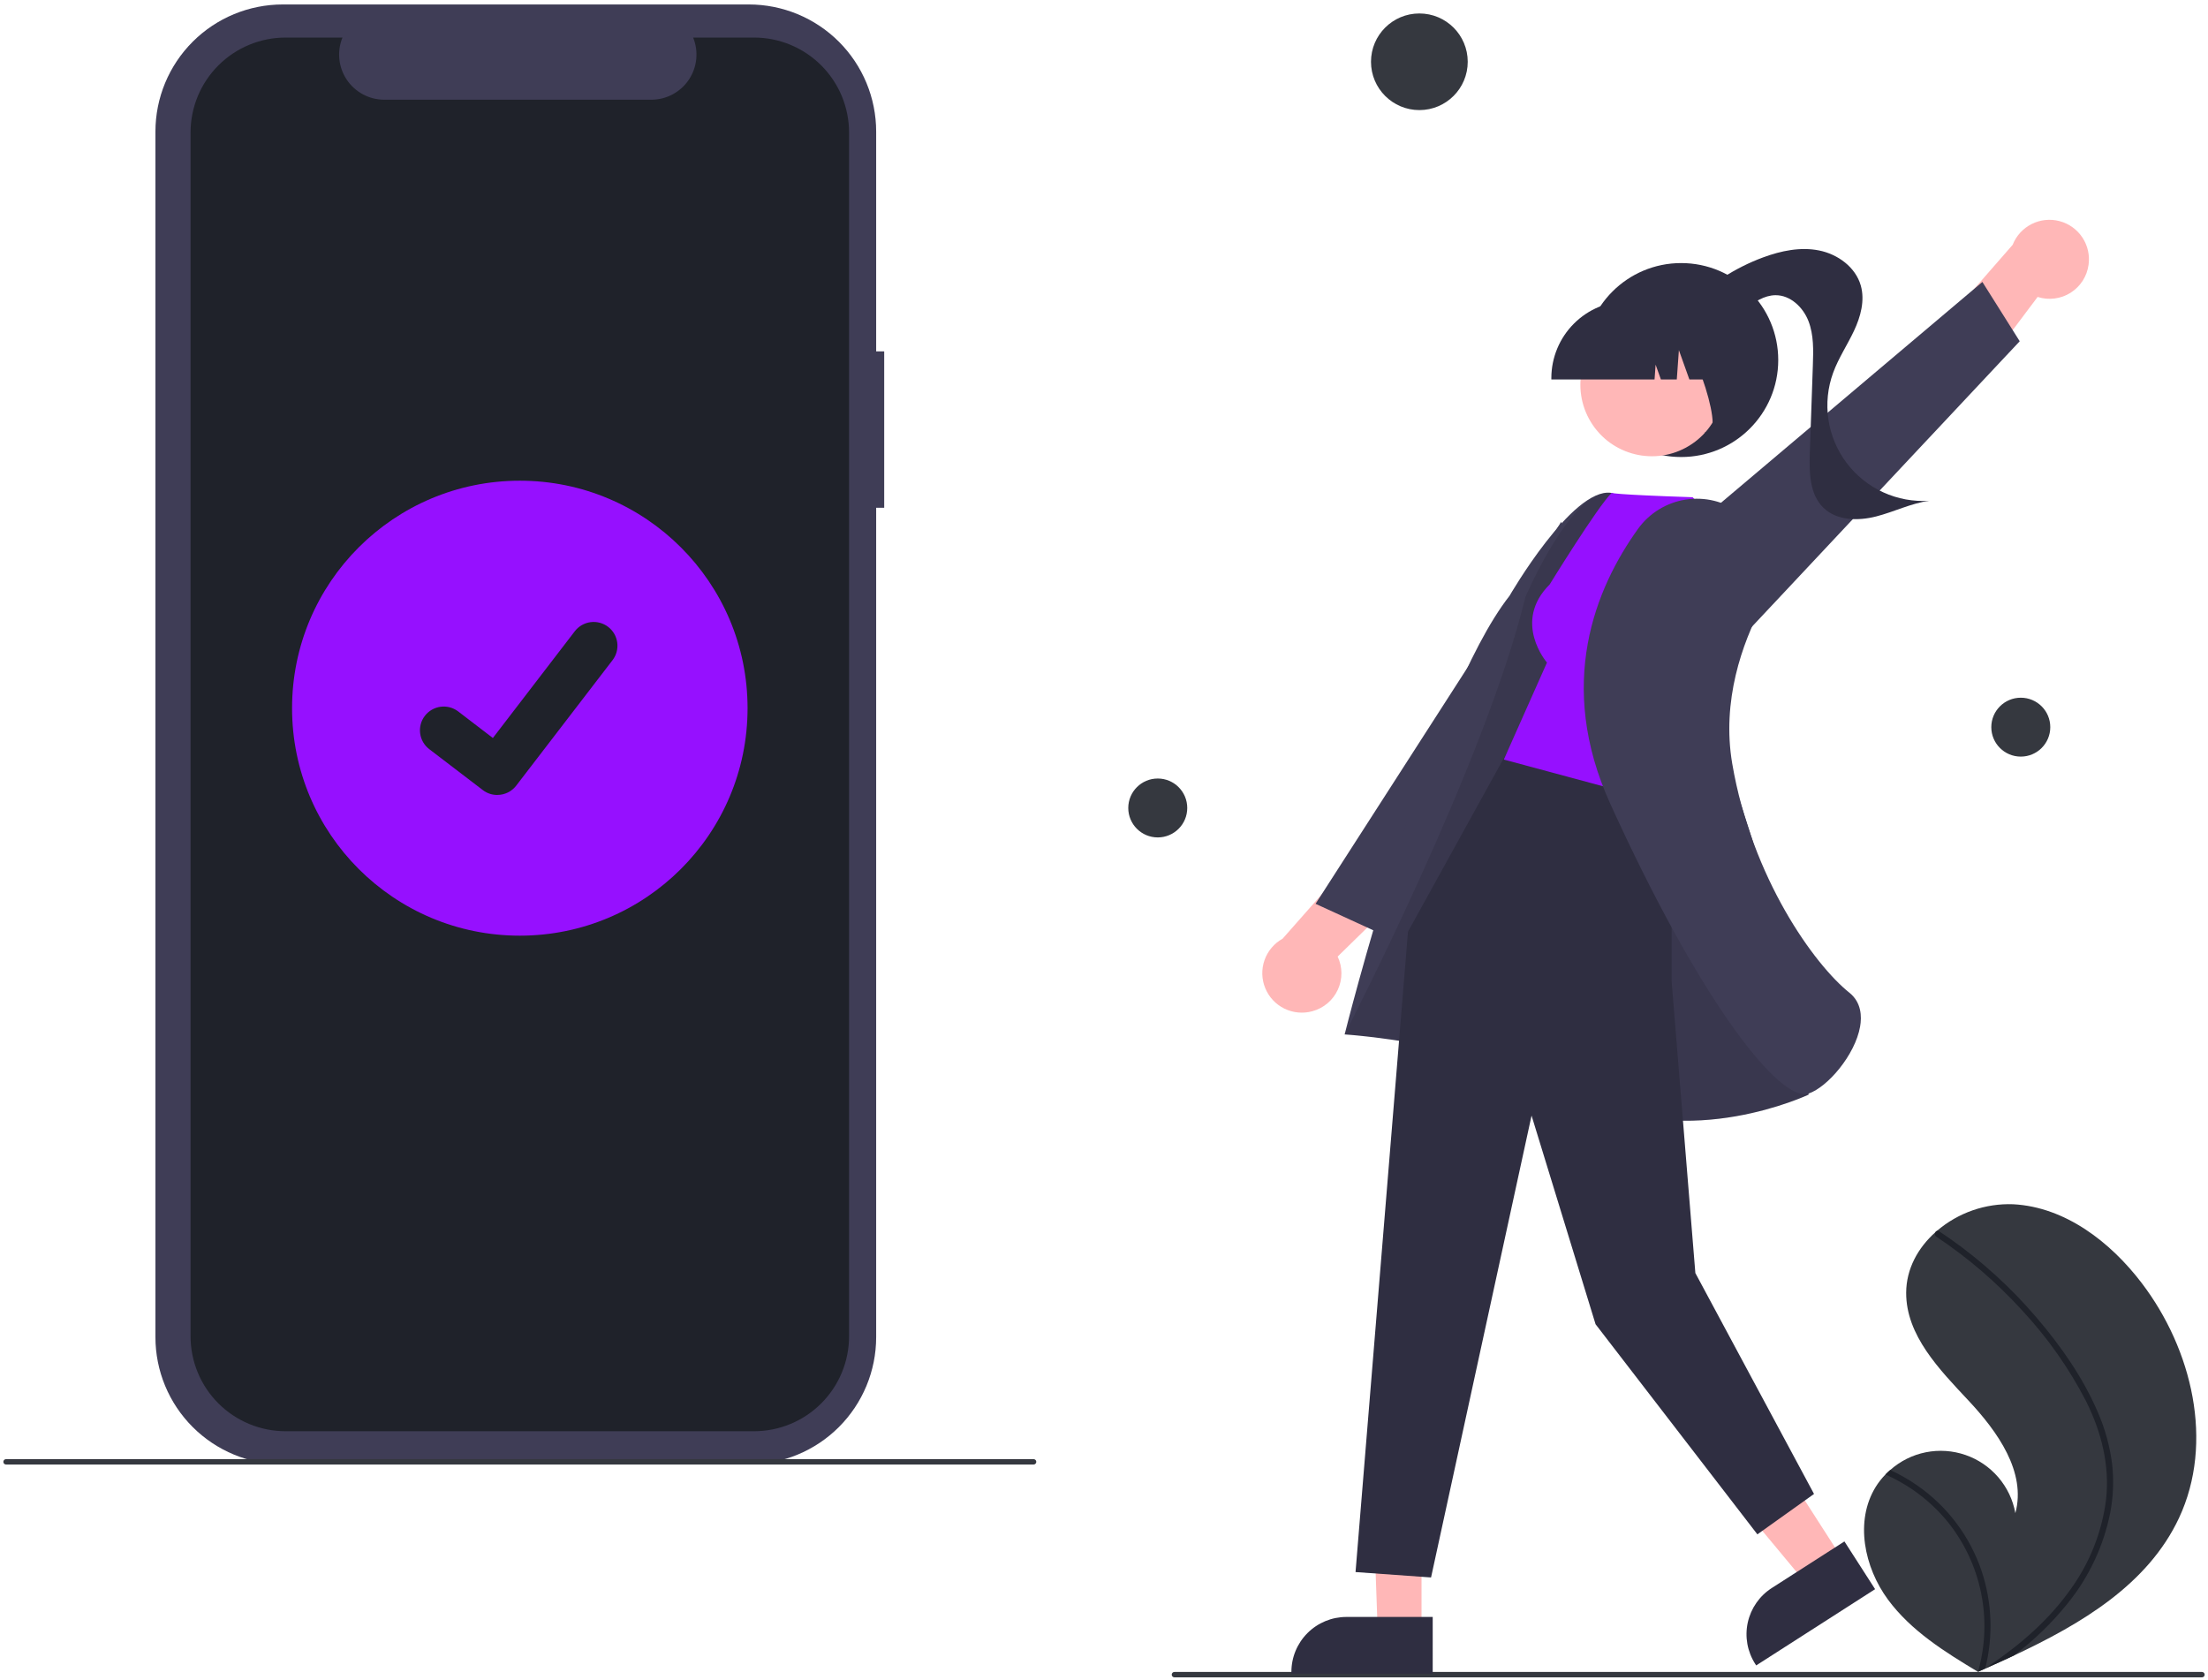 <svg width="330" height="251" viewBox="0 0 330 251" fill="none" xmlns="http://www.w3.org/2000/svg">
<g clip-path="url(#clip0_1352_20880)">
<path d="M132.15 52.511H130.949V19.673C130.949 17.177 130.457 14.705 129.501 12.399C128.544 10.093 127.143 7.998 125.376 6.233C123.609 4.468 121.511 3.069 119.202 2.113C116.893 1.158 114.419 0.667 111.92 0.667H42.26C37.213 0.667 32.373 2.669 28.804 6.233C25.235 9.798 23.23 14.632 23.23 19.672V199.826C23.23 202.322 23.723 204.793 24.679 207.099C25.635 209.405 27.037 211.5 28.804 213.265C30.571 215.03 32.669 216.43 34.978 217.385C37.287 218.34 39.761 218.832 42.26 218.832H111.92C116.967 218.832 121.807 216.83 125.376 213.265C128.944 209.701 130.949 204.867 130.949 199.826V75.886H132.15V52.511Z" fill="#3F3D56"/>
<path d="M154.477 218.863H0.903C0.796 218.863 0.694 218.821 0.618 218.745C0.542 218.67 0.5 218.567 0.5 218.461C0.5 218.354 0.542 218.251 0.618 218.176C0.694 218.1 0.796 218.058 0.903 218.058H154.477C154.583 218.058 154.686 218.1 154.762 218.176C154.837 218.251 154.88 218.354 154.88 218.461C154.88 218.567 154.837 218.67 154.762 218.745C154.686 218.821 154.583 218.863 154.477 218.863Z" fill="#35383F"/>
<path d="M280.337 222.204C280.751 221.536 281.239 220.915 281.791 220.355C282.018 220.119 282.258 219.897 282.506 219.681C284.011 218.343 285.845 217.429 287.821 217.034C289.797 216.639 291.842 216.777 293.747 217.433C295.651 218.09 297.347 219.241 298.658 220.768C299.97 222.296 300.85 224.145 301.209 226.125C302.872 219.985 298.544 213.936 294.193 209.291C289.84 204.647 284.865 199.552 284.89 193.188C284.902 189.647 286.636 186.488 289.255 184.146C289.336 184.075 289.416 184.005 289.499 183.936C292.664 181.227 296.736 179.809 300.901 179.967C308.64 180.381 315.397 185.576 320.09 191.738C327.643 201.652 330.953 215.569 325.665 226.855C321.014 236.781 311.094 242.676 300.97 247.414C299.556 248.076 298.146 248.718 296.737 249.34C296.728 249.342 296.718 249.349 296.709 249.351C296.641 249.381 296.573 249.411 296.51 249.442C296.219 249.57 295.928 249.698 295.64 249.824L295.774 249.911L296.19 250.18C296.046 250.093 295.903 250.008 295.758 249.921C295.716 249.895 295.67 249.87 295.627 249.843C290.655 246.864 285.614 243.711 282.178 239.059C278.616 234.229 277.183 227.311 280.337 222.204Z" fill="#35383F"/>
<path d="M313.51 210.987C314.611 213.489 315.341 216.137 315.677 218.849C315.941 221.268 315.842 223.712 315.382 226.101C314.395 231.01 312.242 235.611 309.103 239.516C306.736 242.48 304.002 245.134 300.969 247.414C299.555 248.076 298.144 248.718 296.736 249.34C296.727 249.342 296.717 249.349 296.707 249.351C296.639 249.381 296.572 249.411 296.508 249.442C296.217 249.57 295.927 249.698 295.639 249.824L295.772 249.911L296.188 250.18C296.044 250.093 295.901 250.008 295.757 249.921C295.714 249.895 295.669 249.87 295.626 249.843C296.72 246.021 296.881 241.991 296.095 238.094C295.309 234.196 293.599 230.543 291.108 227.441C288.604 224.379 285.411 221.95 281.789 220.355C282.017 220.119 282.257 219.897 282.504 219.681C283.899 220.321 285.235 221.082 286.496 221.957C291.005 225.07 294.392 229.55 296.153 234.735C297.726 239.438 297.922 244.492 296.719 249.304C296.969 249.141 297.219 248.973 297.463 248.807C302.095 245.687 306.364 241.94 309.58 237.345C312.354 233.462 314.128 228.957 314.748 224.227C315.364 219.061 314.07 213.98 311.761 209.37C309.21 204.438 305.997 199.878 302.209 195.815C298.405 191.641 294.103 187.947 289.401 184.816C289.295 184.745 289.22 184.635 289.193 184.511C289.166 184.386 289.187 184.256 289.253 184.146C289.304 184.047 289.391 183.971 289.497 183.936C289.551 183.923 289.607 183.921 289.662 183.932C289.716 183.943 289.767 183.966 289.811 184C290.392 184.387 290.968 184.777 291.536 185.179C296.272 188.528 300.573 192.452 304.34 196.86C307.98 201.109 311.293 205.83 313.51 210.987Z" fill="#1F222A"/>
<path d="M175.524 250.667H329.098C329.205 250.667 329.307 250.624 329.383 250.549C329.458 250.473 329.501 250.371 329.501 250.264C329.501 250.157 329.458 250.055 329.383 249.979C329.307 249.904 329.205 249.861 329.098 249.861H175.524C175.417 249.861 175.315 249.904 175.239 249.979C175.164 250.055 175.121 250.157 175.121 250.264C175.121 250.371 175.164 250.473 175.239 250.549C175.315 250.624 175.417 250.667 175.524 250.667Z" fill="#35383F"/>
<path d="M212.458 218.545L205.012 218.429L205.907 243.777H212.457L212.458 218.545Z" fill="#FFB7B7"/>
<path d="M214.128 241.642L201.229 241.641H201.228C199.048 241.641 196.957 242.506 195.416 244.046C193.874 245.585 193.008 247.674 193.008 249.851V250.118L214.127 250.119L214.128 241.642Z" fill="#2F2E41"/>
<path d="M261.761 211.822L253.627 217.038L269.898 236.589L275.41 233.055L261.761 211.822Z" fill="#FFB7B7"/>
<path d="M275.661 230.356L264.807 237.316L264.806 237.317C262.972 238.493 261.68 240.349 261.216 242.477C260.752 244.604 261.152 246.829 262.33 248.661L262.475 248.885L280.247 237.49L275.661 230.356Z" fill="#2F2E41"/>
<path d="M196.145 151.119C194.752 151.505 193.265 151.368 191.967 150.733C190.668 150.098 189.648 149.009 189.1 147.673C188.551 146.337 188.512 144.846 188.991 143.483C189.469 142.121 190.432 140.981 191.695 140.279L204.231 126.075L214.834 128.363L199.921 142.951C200.288 143.727 200.48 144.573 200.484 145.431C200.487 146.289 200.302 147.137 199.942 147.916C199.582 148.694 199.056 149.385 198.4 149.938C197.744 150.491 196.974 150.894 196.145 151.119H196.145Z" fill="#FFB7B7"/>
<path d="M173.034 125.147C175.468 125.147 177.442 123.177 177.442 120.746C177.442 118.315 175.468 116.344 173.034 116.344C170.6 116.344 168.627 118.315 168.627 120.746C168.627 123.177 170.6 125.147 173.034 125.147Z" fill="#35383F"/>
<path d="M302.021 113.07C304.455 113.07 306.428 111.099 306.428 108.668C306.428 106.237 304.455 104.267 302.021 104.267C299.587 104.267 297.613 106.237 297.613 108.668C297.613 111.099 299.587 113.07 302.021 113.07Z" fill="#35383F"/>
<path d="M112.687 5.611H103.594C104.012 6.635 104.171 7.746 104.058 8.846C103.945 9.946 103.563 11.002 102.946 11.919C102.328 12.837 101.494 13.589 100.517 14.109C99.54 14.629 98.45 14.901 97.343 14.901H57.435C56.328 14.901 55.238 14.629 54.261 14.109C53.284 13.589 52.45 12.837 51.832 11.919C51.215 11.002 50.833 9.946 50.72 8.846C50.607 7.746 50.766 6.635 51.184 5.611H42.692C40.825 5.611 38.977 5.978 37.253 6.692C35.529 7.405 33.962 8.45 32.643 9.768C31.323 11.086 30.276 12.651 29.562 14.373C28.848 16.095 28.48 17.941 28.48 19.805V199.694C28.48 201.558 28.848 203.403 29.562 205.126C30.276 206.848 31.323 208.412 32.643 209.73C33.962 211.048 35.529 212.094 37.253 212.807C38.977 213.52 40.825 213.887 42.692 213.887H112.687C114.553 213.887 116.401 213.52 118.125 212.807C119.849 212.094 121.416 211.048 122.735 209.73C124.055 208.412 125.102 206.848 125.816 205.126C126.53 203.404 126.898 201.558 126.898 199.694V19.805C126.898 17.941 126.53 16.095 125.816 14.373C125.102 12.651 124.055 11.086 122.735 9.768C121.416 8.45 119.849 7.405 118.125 6.692C116.401 5.978 114.553 5.611 112.687 5.611Z" fill="#1F222A"/>
<path d="M77.689 139.829C96.488 139.829 111.728 124.609 111.728 105.833C111.728 87.058 96.488 71.837 77.689 71.837C58.89 71.837 43.65 87.058 43.65 105.833C43.65 124.609 58.89 139.829 77.689 139.829Z" fill="#9610FF"/>
<path d="M74.317 118.802C73.551 118.803 72.806 118.556 72.193 118.097L72.155 118.068L64.156 111.957C63.785 111.673 63.474 111.319 63.241 110.915C63.007 110.512 62.855 110.066 62.794 109.604C62.733 109.142 62.764 108.672 62.884 108.221C63.005 107.771 63.213 107.349 63.497 106.979C63.781 106.609 64.136 106.298 64.54 106.065C64.944 105.831 65.39 105.68 65.853 105.619C66.316 105.558 66.786 105.588 67.237 105.709C67.688 105.829 68.111 106.037 68.481 106.321L73.663 110.289L85.907 94.336C86.191 93.966 86.545 93.656 86.949 93.422C87.353 93.189 87.799 93.038 88.262 92.977C88.724 92.916 89.195 92.946 89.645 93.067C90.096 93.187 90.519 93.395 90.889 93.678L90.89 93.679L90.814 93.785L90.892 93.679C91.639 94.253 92.128 95.099 92.251 96.032C92.374 96.965 92.122 97.909 91.549 98.656L77.148 117.413C76.815 117.845 76.386 118.195 75.896 118.435C75.406 118.675 74.866 118.799 74.32 118.797L74.317 118.802Z" fill="#1F222A"/>
<path d="M237.39 100.266L206.145 139.437L196.621 135.07L233.346 77.966L237.39 100.266Z" fill="#3F3D56"/>
<path d="M312.149 39.57C312.351 38.14 312.02 36.686 311.22 35.483C310.42 34.28 309.206 33.412 307.808 33.044C306.41 32.675 304.925 32.832 303.635 33.483C302.345 34.135 301.339 35.237 300.808 36.58L288.346 50.849L292.002 61.049L304.535 44.376C305.353 44.638 306.218 44.717 307.07 44.609C307.922 44.5 308.74 44.207 309.466 43.748C310.192 43.29 310.808 42.678 311.272 41.956C311.735 41.234 312.035 40.42 312.149 39.57Z" fill="#FFB7B7"/>
<path d="M260.492 95.091L301.86 50.997L296.28 42.137L244.395 85.963L260.492 95.091Z" fill="#3F3D56"/>
<path d="M251.259 68.299C259.273 68.299 265.77 61.811 265.77 53.807C265.77 45.803 259.273 39.314 251.259 39.314C243.245 39.314 236.748 45.803 236.748 53.807C236.748 61.811 243.245 68.299 251.259 68.299Z" fill="#2F2E41"/>
<path d="M252.426 45.62C255.548 42.457 259.327 40.017 263.496 38.47C266.172 37.48 269.084 36.868 271.882 37.431C274.679 37.993 277.325 39.926 278.105 42.667C278.744 44.909 278.085 47.323 277.094 49.433C276.104 51.543 274.781 53.5 273.981 55.689C273.163 57.922 272.918 60.324 273.266 62.677C273.614 65.029 274.544 67.257 275.973 69.16C277.402 71.062 279.284 72.577 281.449 73.568C283.613 74.56 285.991 74.996 288.366 74.836C285.617 75.204 283.084 76.495 280.397 77.181C277.71 77.868 274.539 77.821 272.542 75.899C270.43 73.865 270.388 70.558 270.49 67.629C270.642 63.275 270.793 58.921 270.945 54.567C271.023 52.347 271.089 50.056 270.287 47.983C269.485 45.911 267.58 44.096 265.355 44.115C263.67 44.129 262.177 45.149 260.825 46.155C259.473 47.161 258.042 48.234 256.363 48.384C254.684 48.533 252.766 47.292 252.892 45.613L252.426 45.62Z" fill="#2F2E41"/>
<path d="M264.66 134.419C264.66 134.419 246.586 74.464 240.778 73.654C234.969 72.844 225.611 89.037 225.611 89.037C213.477 104.5 200.965 154.585 200.965 154.585C200.965 154.585 221.823 155.889 237.07 163.991C252.317 172.093 270.311 163.581 270.311 163.581L264.66 134.419Z" fill="#3F3D56"/>
<path opacity="0.1" d="M264.66 134.419C264.66 134.419 246.586 74.464 240.778 73.654C234.969 72.844 227.988 89.202 227.988 89.202C221.942 114.162 200.965 154.585 200.965 154.585C200.965 154.585 221.823 155.889 237.07 163.991C252.317 172.093 270.311 163.581 270.311 163.581L264.66 134.419Z" fill="black"/>
<path d="M249.832 116.481V146.607L253.382 190.248L271.117 223.26L262.653 229.298L238.468 197.897L228.902 166.718L213.88 235.739L202.594 234.934L210.432 139.237L225.306 112.301L249.832 116.481Z" fill="#2F2E41"/>
<path d="M231.608 87.341C225.965 92.977 231.205 99.016 231.205 99.016L224.756 113.509L250.15 120.352L259.024 80.748L252.978 74.306C240.886 73.904 240.879 73.654 240.879 73.654C238.76 75.724 231.608 87.341 231.608 87.341Z" fill="#9610FF"/>
<path d="M260.047 76.645C258.894 75.794 257.583 75.181 256.19 74.84C254.798 74.5 253.352 74.438 251.936 74.66C250.519 74.881 249.161 75.381 247.94 76.13C246.718 76.88 245.658 77.864 244.82 79.025C238.436 87.903 232.533 102.238 240.666 120.117C253.725 148.824 265.09 163.52 269.71 163.519C269.912 163.521 270.112 163.489 270.304 163.426C273.148 162.462 277.259 157.656 278.004 153.421C278.27 151.905 278.207 149.793 276.392 148.343C271.177 144.178 261.817 131.209 258.897 114.139C257.283 104.707 260.413 96.115 263.322 90.568C264.551 88.273 264.91 85.612 264.335 83.074C263.759 80.536 262.286 78.29 260.187 76.748L260.047 76.645Z" fill="#3F3D56"/>
<path d="M252.007 66.876C257.183 64.05 259.085 57.568 256.256 52.398C253.426 47.228 246.936 45.328 241.759 48.154C236.583 50.98 234.681 57.462 237.51 62.632C240.34 67.802 246.83 69.702 252.007 66.876Z" fill="#FFB7B7"/>
<path d="M231.859 56.708H247.283L247.442 54.496L248.232 56.708H250.607L250.921 52.325L252.488 56.708H257.084V56.491C257.08 53.439 255.865 50.514 253.704 48.356C251.544 46.198 248.614 44.984 245.559 44.98H243.384C240.329 44.984 237.399 46.198 235.239 48.356C233.078 50.514 231.863 53.439 231.859 56.491V56.708Z" fill="#2F2E41"/>
<path d="M254.755 64.658L261.337 62.525V46.56H248.904L249.212 46.867C253.495 51.139 258.258 66.294 254.755 64.658Z" fill="#2F2E41"/>
<path d="M212.133 16.452C216.126 16.452 219.362 13.219 219.362 9.232C219.362 5.245 216.126 2.012 212.133 2.012C208.141 2.012 204.904 5.245 204.904 9.232C204.904 13.219 208.141 16.452 212.133 16.452Z" fill="#35383F"/>
</g>
<defs>
<clipPath id="clip0_1352_20880">
<rect width="329" height="250" fill="white" transform="translate(0.5 0.667)"/>
</clipPath>
</defs>
</svg>
